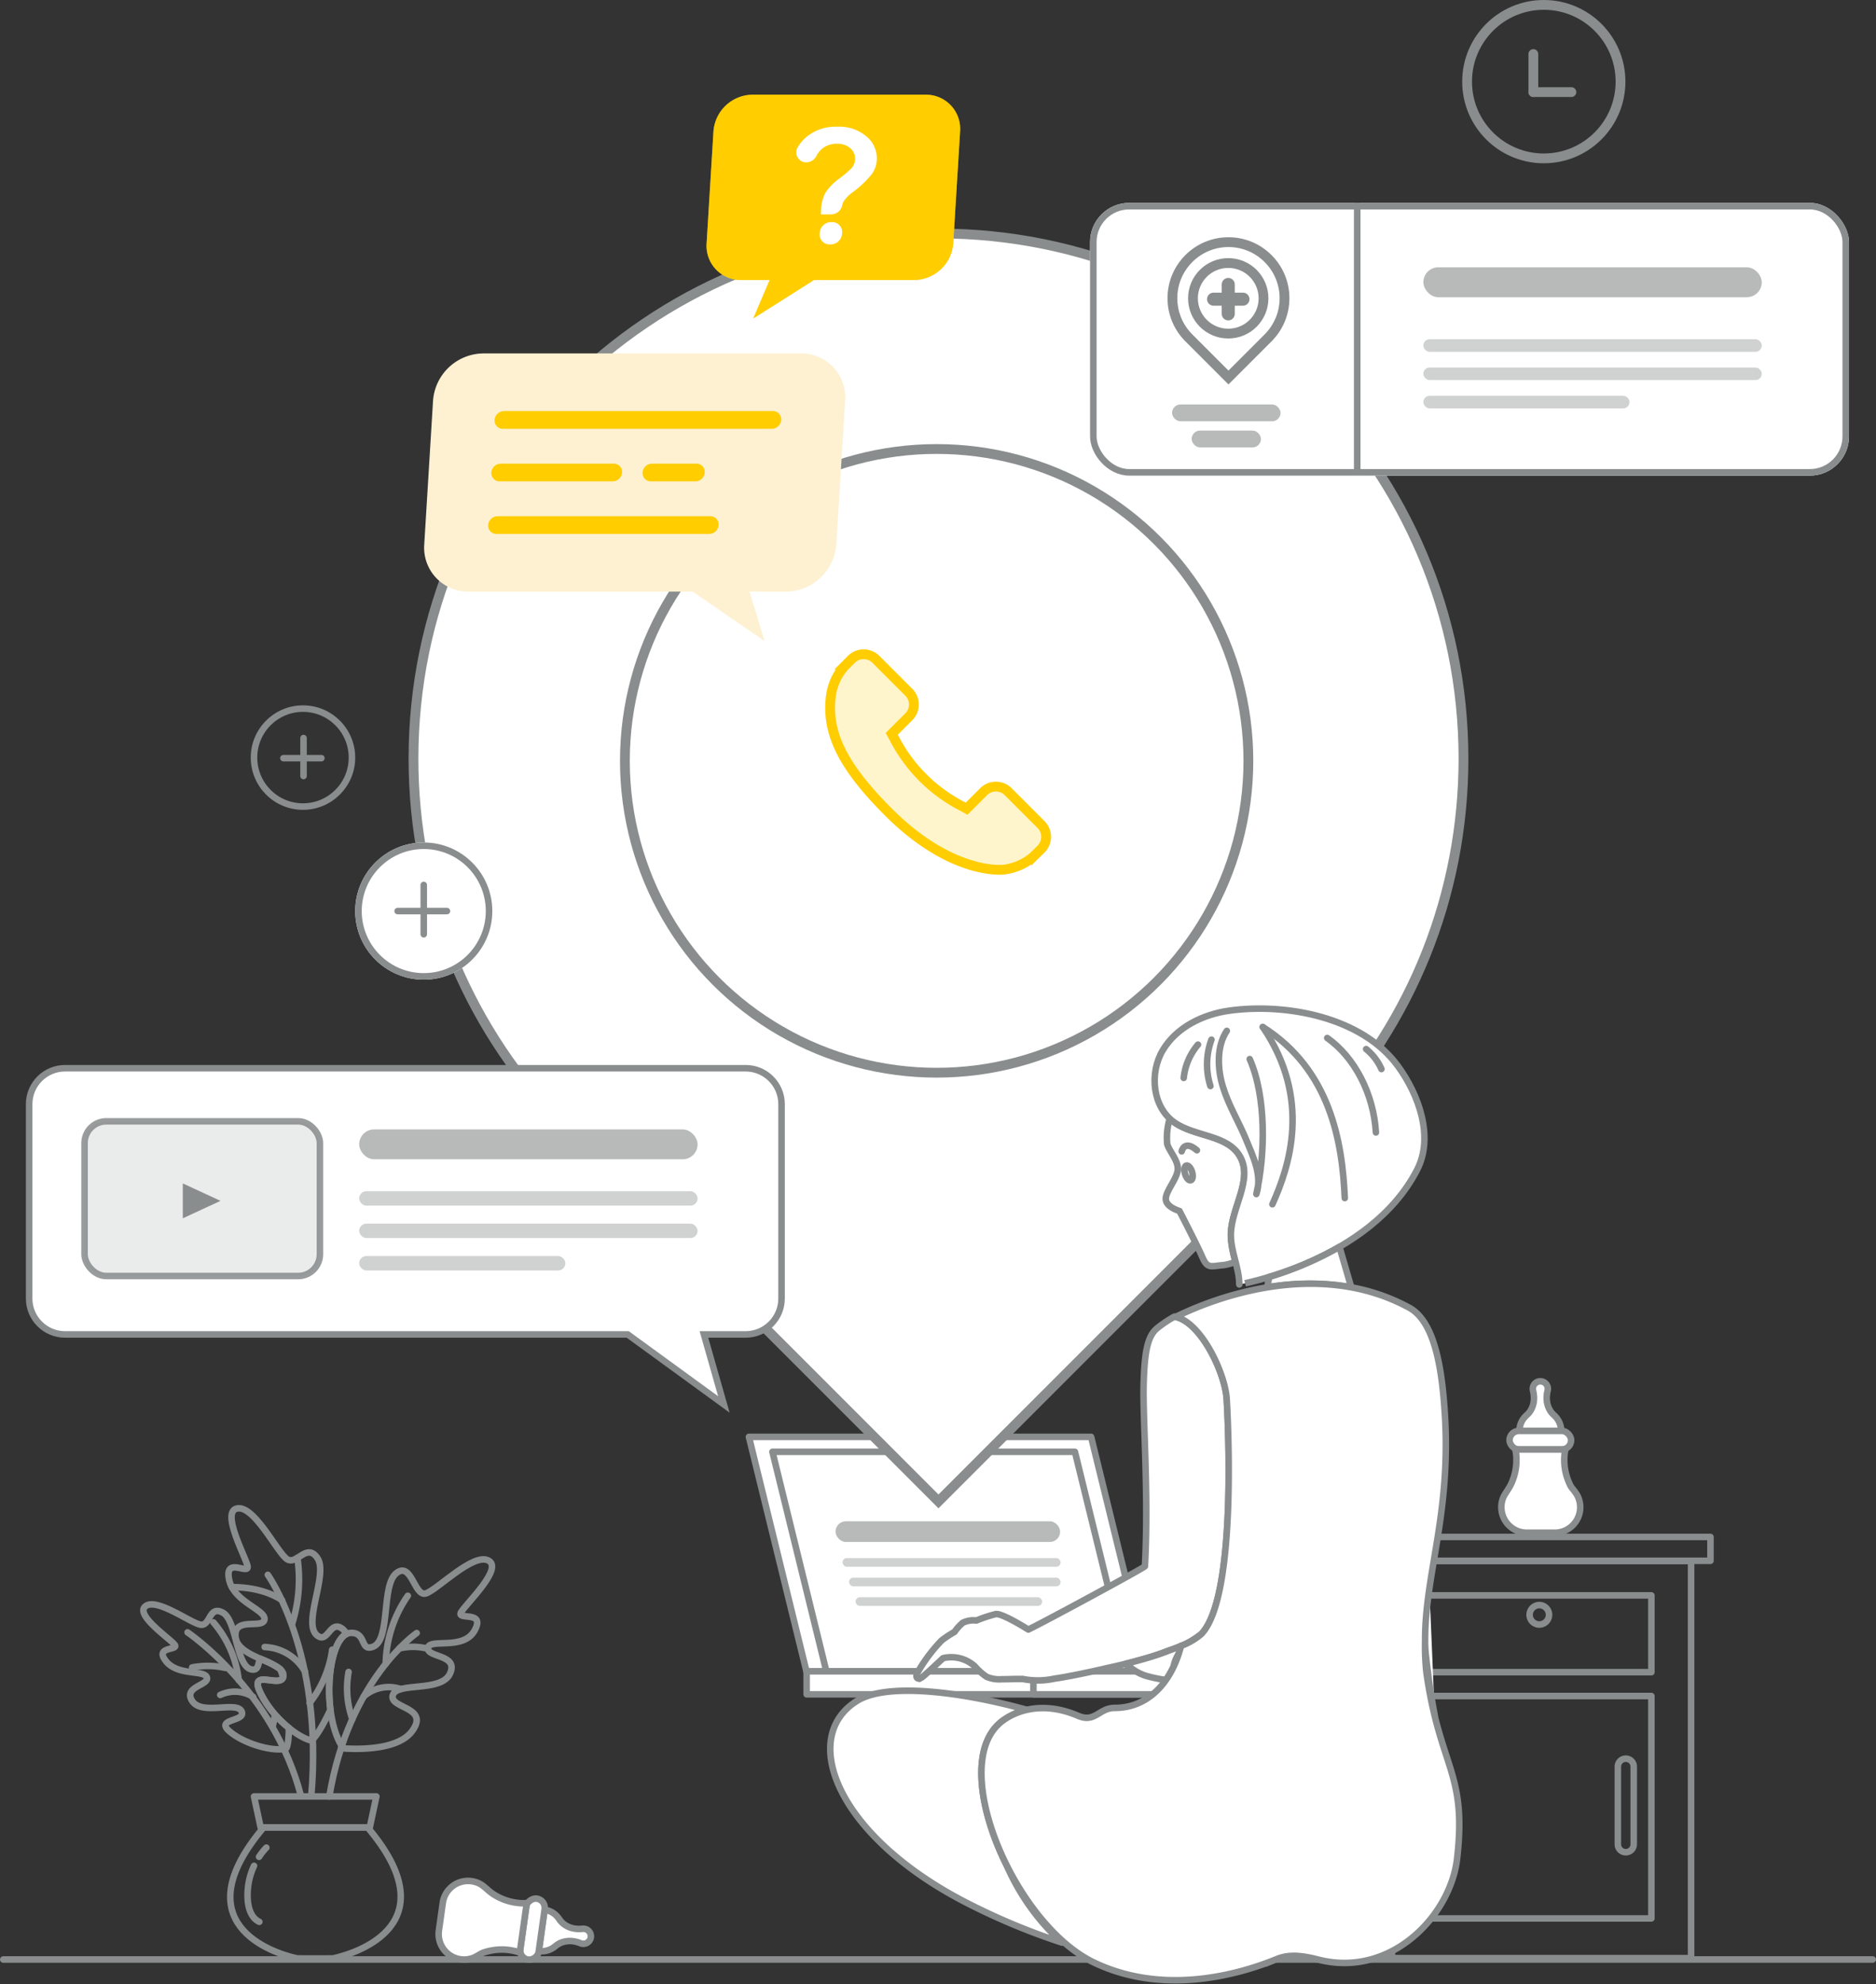 <svg xmlns="http://www.w3.org/2000/svg" width="287.347" height="303.818" viewBox="0 0 287.347 303.818">
    <rect x="0" y="0" width="287.347" height="303.818" fill="#333333" stroke="none"/>
    <defs>
        <style>
            .cls-1,.cls-19{fill:#fff}.cls-1,.cls-11,.cls-13,.cls-19,.cls-2,.cls-4,.cls-6{stroke:#898d8d}.cls-1,.cls-11,.cls-13,.cls-2,.cls-6{stroke-linecap:round}.cls-1,.cls-2{stroke-linejoin:round}.cls-11,.cls-13,.cls-2,.cls-24,.cls-4,.cls-6{fill:none}.cls-4,.cls-6{stroke-width:1.5px}.cls-8{fill:rgba(137,141,141,.6)}.cls-9{fill:rgba(137,141,141,.4)}.cls-11{stroke-width:2px}.cls-16{fill:#ffcd00}.cls-23{fill:#898d8d}.cls-22,.cls-23{stroke:none}
        </style>
    </defs>
    <g id="Group_1582" transform="translate(-44.035 -114)">
        <g id="Group_881" transform="translate(158.748 334.012)">
            <g id="freepik--Device--inject-2">
                <path id="Path_998" d="M-131.088 279.385H-183.5l8.81 35.9 52.41-.008z" class="cls-1" transform="translate(183.5 -279.385)"/>
                <path id="Path_999" d="M-132.261 282.5h-46.332l8.255 33.606h46.324z" class="cls-1" transform="translate(182.195 -280.215)"/>
                <path id="Rectangle_241" d="M0 0H76.731V3.524H0z" class="cls-1" transform="translate(8.841 35.896)"/>
                <path id="Rectangle_242" d="M0 0H42.01V3.524H0z" class="cls-1" transform="translate(43.571 35.896)"/>
            </g>
        </g>
        <g id="Group_855" transform="translate(254 349.335)">
            <g id="Group_854">
                <path id="Rectangle_237" d="M0 0H45.815V60.816H0z" class="cls-2" transform="translate(3.244 3.675)"/>
                <path id="Rectangle_238" d="M0 0H34.463V11.758H0z" class="cls-2" transform="translate(8.514 8.946)"/>
                <path id="Rectangle_239" d="M0 0H34.463V34.057H0z" class="cls-2" transform="translate(8.514 24.353)"/>
                <path id="Rectangle_240" d="M0 0H52.028V3.649H0z" class="cls-2"/>
                <path id="Path_947" d="M384.463 274.439a1.487 1.487 0 1 1-1.486-1.487 1.487 1.487 0 0 1 1.486 1.487z" class="cls-2" transform="translate(-357.164 -262.52)"/>
                <path id="Path_948" d="M416.575 346.209a1.216 1.216 0 0 1-1.216-1.216V333.1a1.216 1.216 0 0 1 1.216-1.217 1.217 1.217 0 0 1 1.216 1.217v11.893a1.217 1.217 0 0 1-1.216 1.216z" class="cls-2" transform="translate(-377.517 -297.935)"/>
            </g>
        </g>
        <g id="Floor" transform="translate(44.535 414.034)">
            <path id="Line_3" d="M286.347 0L0 0" class="cls-2"/>
        </g>
        <g id="Group_1526" transform="translate(0 -69.195)">
            <g id="Union_6" fill="#fff">
                <path d="M3615.165 134.888l-56.643-56.643-.435-.435-1.107-1.107.012-.013-.494-.527c-14.024-14.954-21.748-34.486-21.748-54.999 0-5.456.55-10.909 1.634-16.207 1.056-5.162 2.633-10.24 4.685-15.093 2.015-4.765 4.51-9.36 7.414-13.66 2.877-4.258 6.18-8.262 9.82-11.901 3.639-3.64 7.643-6.943 11.901-9.82 4.3-2.904 8.895-5.399 13.66-7.414 4.852-2.052 9.93-3.629 15.093-4.685 5.298-1.084 10.751-1.634 16.208-1.634 5.456 0 10.909.55 16.207 1.634 5.162 1.056 10.24 2.633 15.094 4.685 4.764 2.015 9.36 4.51 13.659 7.414 4.258 2.877 8.262 6.18 11.902 9.82 3.639 3.639 6.943 7.643 9.82 11.901 2.904 4.3 5.398 8.895 7.414 13.66 2.052 4.852 3.629 9.93 4.685 15.093 1.084 5.298 1.634 10.75 1.634 16.207 0 20.513-7.724 40.045-21.748 54.999l-.495.527.013.013-1.178 1.178-.288.288-56.719 56.72z" class="cls-22" transform="translate(-3427.383 278.195)"/>
                <path d="M3615.165 133.828l56.19-56.19.286-.287.771-.771.873-.93c13.893-14.814 21.545-34.164 21.545-54.486 0-5.406-.545-10.808-1.619-16.056-1.046-5.115-2.608-10.145-4.641-14.952-1.997-4.72-4.468-9.273-7.345-13.532-2.85-4.218-6.123-8.186-9.729-11.79-3.605-3.606-7.572-6.88-11.79-9.73-4.26-2.877-8.812-5.348-13.533-7.344-4.807-2.033-9.837-3.595-14.952-4.641-5.248-1.074-10.65-1.619-16.056-1.619-5.407 0-10.809.545-16.057 1.619-5.115 1.046-10.145 2.608-14.952 4.64-4.72 1.997-9.273 4.468-13.532 7.346-4.218 2.85-8.186 6.123-11.791 9.728-3.605 3.605-6.878 7.573-9.729 11.791-2.877 4.259-5.348 8.812-7.344 13.532-2.033 4.807-3.595 9.837-4.642 14.952-1.073 5.248-1.618 10.65-1.618 16.056 0 20.322 7.651 39.672 21.545 54.486l.865.923.705.705.002.002.002.002.43.43.002.001.001.002 56.113 56.113m0 2.121l-57.173-57.173-.437-.438-1.633-1.633.029-.03C3542.336 62.16 3534 42.637 3534 21.166 3534-23.663 3570.338-60 3615.165-60c44.826 0 81.165 36.338 81.165 81.164 0 21.472-8.337 40.995-21.951 55.512l.03.03-1.707 1.706-.289.288-57.248 57.249z" class="cls-23" transform="translate(-3427.383 278.195)"/>
            </g>
            <g id="Ellipse_259" class="cls-4" transform="translate(139 251.195)">
                <circle cx="48.5" cy="48.5" r="48.5" class="cls-22"/>
                <circle cx="48.5" cy="48.5" r="47.75" class="cls-24"/>
            </g>
            <g id="Group_1542" transform="translate(169 281.195)">
                <g id="Group_1542-2" transform="translate(2.189 2.184)">
                    <path id="Path_1705" fill="rgba(255,205,0,0.2)" stroke="#ffcd00" stroke-width="1.5px" d="M519.073 161.617l-5.109-5.11a2.665 2.665 0 0 0-3.756.071l-2.574 2.574-.508-.283a24.117 24.117 0 0 1-10.678-10.68c-.1-.172-.187-.338-.277-.5l1.727-1.725.849-.851a2.661 2.661 0 0 0 .068-3.756l-5.109-5.11a2.661 2.661 0 0 0-3.756.071l-1.44 1.448.04.039a8.32 8.32 0 0 0-1.187 2.093 8.675 8.675 0 0 0-.528 2.123c-.674 5.593 1.881 10.7 8.817 17.64 9.587 9.586 17.313 8.862 17.647 8.827a8.631 8.631 0 0 0 2.128-.535 8.3 8.3 0 0 0 2.085-1.181l.032.028 1.459-1.428a2.666 2.666 0 0 0 .07-3.755z" transform="translate(-486.734 -135.511)"/>
                </g>
            </g>
        </g>
        <g id="Group_1527" transform="translate(268 114)">
            <g id="Ellipse_259-2" class="cls-4">
                <circle cx="12.5" cy="12.5" r="12.5" class="cls-22"/>
                <circle cx="12.5" cy="12.5" r="11.75" class="cls-24"/>
            </g>
            <path id="Line_302" d="M0 5.83L0 0" class="cls-6" transform="translate(10.898 8.273)"/>
            <path id="Line_303" d="M0 0L0 5.83" class="cls-6" transform="rotate(90 1.312 15.415)"/>
        </g>
        <g id="Group_1530" transform="translate(-171.441 86)">
            <g id="Path_1704" fill="#fff" stroke-linecap="round">
                <path d="M106.91 51.978L92.316 41.356l-.132-.096H6c-3.033 0-5.5-2.467-5.5-5.5V6C.5 2.967 2.967.5 6 .5h104.246c3.033 0 5.5 2.467 5.5 5.5v29.76c0 3.033-2.467 5.5-5.5 5.5h-6.39l.182.637 2.872 10.08z" class="cls-22" transform="translate(219.441 191.065)"/>
                <path d="M6 1C3.243 1 1 3.243 1 6v29.76c0 2.757 2.243 5 5 5H92.347l.263.192 13.421 9.768-2.474-8.686-.363-1.274h7.052c2.757 0 5-2.243 5-5V6c0-2.757-2.243-5-5-5H6m0-1h104.246c3.314 0 6 2.686 6 6v29.76c0 3.314-2.686 6-6 6h-5.728l3.27 11.475L92.022 41.76H6c-3.314 0-6-2.686-6-6V6c0-3.314 2.686-6 6-6z" class="cls-23" transform="translate(219.441 191.065)"/>
            </g>
            <rect id="Rectangle_529" width="51.836" height="4.576" class="cls-8" rx="2.288" transform="translate(270.49 200.93)"/>
            <rect id="Rectangle_532" width="51.836" height="2.206" class="cls-9" rx="1.103" transform="translate(270.49 210.395)"/>
            <rect id="Rectangle_533" width="51.836" height="2.206" class="cls-9" rx="1.103" transform="translate(270.49 215.359)"/>
            <rect id="Rectangle_534" width="31.581" height="2.206" class="cls-9" rx="1.103" transform="translate(270.49 220.322)"/>
        </g>
        <g id="Group_1531" transform="translate(-8.441 -46)">
            <g id="Rectangle_528" class="cls-1" transform="translate(219.441 191.065)">
                <rect width="116.246" height="41.76" class="cls-22" rx="6"/>
                <rect width="115.246" height="40.76" x=".5" y=".5" class="cls-24" rx="5.5"/>
            </g>
            <rect id="Rectangle_529-2" width="51.836" height="4.576" class="cls-8" rx="2.288" transform="translate(270.49 200.93)"/>
            <rect id="Rectangle_530" width="16.617" height="2.576" class="cls-8" rx="1.288" transform="translate(232 221.93)"/>
            <rect id="Rectangle_531" width="10.617" height="2.576" class="cls-8" rx="1.288" transform="translate(235 225.93)"/>
            <rect id="Rectangle_532-2" width="51.836" height="1.924" class="cls-9" rx=".962" transform="translate(270.49 211.945)"/>
            <rect id="Rectangle_533-2" width="51.836" height="1.924" class="cls-9" rx=".962" transform="translate(270.49 216.274)"/>
            <rect id="Rectangle_534-2" width="31.581" height="1.924" class="cls-9" rx=".962" transform="translate(270.49 220.604)"/>
            <g id="Group_1528" transform="translate(124.687 -21.869)">
                <g id="Ellipse_259-3" class="cls-4" transform="translate(109.766 221.393)">
                    <circle cx="6.153" cy="6.153" r="6.153" class="cls-22"/>
                    <circle cx="6.153" cy="6.153" r="5.403" class="cls-24"/>
                </g>
                <g id="Union_6-2" fill="none">
                    <path d="M2.759 15.962l-.05-.05-.188-.188a9.335 9.335 0 1 1 13.621 0l-.2.2-.033.033-6.574 6.581z" class="cls-22" transform="translate(106.617 218.195)"/>
                    <path d="M9.335 20.416l5.526-5.526.031-.03.074-.074.086-.092c1.366-1.457 2.119-3.36 2.119-5.359 0-4.32-3.515-7.835-7.836-7.835C5.015 1.5 1.5 5.015 1.5 9.335c0 1.999.752 3.902 2.119 5.359l.077.082.074.075.002.002.003.002.045.046 5.515 5.515m0 2.122L2.76 15.962l-.05-.05-.188-.189.004-.003C.959 14.05 0 11.805 0 9.335 0 4.18 4.18 0 9.335 0c5.156 0 9.336 4.18 9.336 9.335 0 2.47-.96 4.715-2.525 6.385l.003.003-.196.197-.033.033-6.585 6.585z" class="cls-23" transform="translate(106.617 218.195)"/>
                </g>
                <g id="Group_1529">
                    <path id="Path_1690" d="M115.92 225.425v4.5" class="cls-11"/>
                    <path id="Path_1691" d="M115.92 225.425v4.5" class="cls-11" transform="rotate(90 115.92 227.676)"/>
                </g>
            </g>
            <path id="Path_1690-2" fill="none" stroke="#898d8d" d="M-3364.64 300.065v41.315" transform="translate(3625 -109)"/>
        </g>
        <g id="Group_852" transform="translate(98.338 243)">
            <g id="Ellipse_244" class="cls-1" transform="translate(.104)">
                <circle cx="10.5" cy="10.5" r="10.5" class="cls-22"/>
                <circle cx="10.5" cy="10.5" r="10" class="cls-24"/>
            </g>
            <path id="Path_945" d="M-3170.5-402v7.551" class="cls-13" transform="translate(3181.104 408.5)"/>
            <path id="Path_946" d="M0 7.551V0" class="cls-13" transform="rotate(90 1.827 12.327)"/>
        </g>
        <g id="Group_1492" transform="translate(82.338 222)">
            <g id="Ellipse_244-2" class="cls-2" transform="translate(.104)">
                <circle cx="8" cy="8" r="8" class="cls-22"/>
                <circle cx="8" cy="8" r="7.5" class="cls-24"/>
            </g>
            <path id="Path_945-2" d="M-3170.5-402v5.815" class="cls-13" transform="translate(3178.69 407.006)"/>
            <path id="Path_946-2" d="M0 5.815V0" class="cls-13" transform="rotate(90 1.418 9.505)"/>
        </g>
        <g id="Group_870" transform="translate(66 344.949)">
            <g id="Group_867" transform="translate(6.763 7.594)">
                <g id="Group_865">
                    <g id="Group_858" transform="translate(0 9.871)">
                        <path id="Path_975" d="M-647.145 371.684s13.148 8.845 17.379 25.069" class="cls-2" transform="translate(647.145 -370.158)"/>
                        <path id="Path_976" d="M-621.946 383.1a12.481 12.481 0 0 1 5.089.068.033.033 0 0 0 .013 0" class="cls-2" transform="translate(622.646 -376.202)"/>
                        <path id="Path_977" d="M-626.376 368.363a16.449 16.449 0 0 1 3.876 8.837" class="cls-2" transform="translate(630.339 -368.363)"/>
                        <path id="Path_978" d="M-626.153 392.259a5.272 5.272 0 0 0-5.049-.309" class="cls-2" transform="translate(636.208 -380.839)"/>
                        <path id="Path_979" d="M-638.4 400.767a8.984 8.984 0 0 0 .292-1.662" class="cls-2" transform="translate(651.464 -384.981)"/>
                    </g>
                    <g id="Group_864" transform="translate(6.546)">
                        <path id="Path_980" d="M-670.21 456.734c.156.035 5.446.035 5.6 0 3.883-.853 17.67-5.383 5.244-20.055h-15.909c-12.42 14.667 1.182 19.202 5.065 20.055z" class="cls-2" transform="translate(680.391 -395.422)"/>
                        <g id="Group_863" transform="translate(.243)">
                            <g id="Group_862">
                                <g id="Group_860" transform="translate(14.924 5.802)">
                                    <g id="Group_859">
                                        <path id="Path_981" d="M-672.325 371.918s-10.381 7.089-13.384 25.017" class="cls-2" transform="translate(685.709 -366.215)"/>
                                        <path id="Path_982" d="M-685.075 376.828a9.185 9.185 0 0 0-4.383-.048" class="cls-2" transform="translate(700.182 -368.722)"/>
                                        <path id="Path_983" d="M-679.365 359.5a18.82 18.82 0 0 0-3.381 10.419" class="cls-2" transform="translate(691.387 -359.505)"/>
                                        <path id="Path_984" d="M-680.417 391.315a5.8 5.8 0 0 1 5.669-1.117" class="cls-2" transform="translate(685.701 -375.917)"/>
                                        <path id="Path_985" d="M-663.47 392.1a14.118 14.118 0 0 1-.574-7.207" class="cls-2" transform="translate(666.996 -373.232)"/>
                                    </g>
                                </g>
                                <g id="Group_861">
                                    <path id="Path_986" d="M-651.162 352.51s8.564 11.978 6.655 33.878" class="cls-2" transform="translate(656.666 -349.922)"/>
                                    <path id="Path_987" d="M-640.846 356.6c4.929-.009 7.531 1.895 7.688 2.012" class="cls-2" transform="translate(640.846 -352.131)"/>
                                    <path id="Path_988" d="M-646.445 357.018a22.562 22.562 0 0 0 .825-10.141" class="cls-2" transform="translate(655.656 -346.877)"/>
                                    <path id="Path_989" d="M-642.292 380.334a7.448 7.448 0 0 0-6.179-3.756" class="cls-2" transform="translate(653.491 -362.932)"/>
                                    <path id="Path_990" d="M-657.535 385.634a16.955 16.955 0 0 0 3.458-8.157" class="cls-2" transform="translate(669.44 -363.418)"/>
                                </g>
                            </g>
                            <path id="Path_991" d="M-654.546 431.108h-16.717l-1.014-4.737h18.745z" class="cls-2" transform="translate(675.668 -389.849)"/>
                        </g>
                    </g>
                </g>
                <g id="Group_866" transform="translate(9.188 44.358)">
                    <path id="Path_992" d="M-632.244 449.493a10.594 10.594 0 0 0-.961 5.307c.108 1.3.586 2.728 1.769 3.268" class="cls-2" transform="translate(633.24 -446.706)"/>
                    <path id="Path_993" d="M-634.468 443.427a10.18 10.18 0 0 0-1.117 1.409" class="cls-2" transform="translate(637.349 -443.427)"/>
                </g>
            </g>
            <path id="Path_994" d="M-642.762 362.63c1.736-1.29 6.881 2.589 8.411 2.844s1.266-3.034 3.417-1.836 2.007 8.2 4.368 8.686c1.134.232 1.012-.914 1.324-1.644a12.964 12.964 0 0 1 3.1 1.616 11.5 11.5 0 0 1 .432 1.265c-.529 1.5-4.786-1.132-3.71 1.8a15.659 15.659 0 0 0 4.6 5.921c-.019 1.812-.208 3.128-.5 3.189-2.338.48-6.75-.955-8.717-2.783-2-1.855 2.743-1.353 1.968-2.957s-6.08.673-7.551-1.557 2.628-2.415 2.239-3.622-4.48-.188-6.286-2.513 2.1-1.56 1.333-2.52-6.166-4.6-4.428-5.889z" class="cls-2" transform="translate(643.104 -347.657)"/>
            <g id="Group_869" transform="translate(28.462 7.824)">
                <path id="Path_995" d="M-708.948 375.894c.04.067-.319.4.859.456 2.9.128 8.032-.052 9.966-2.685 2.762-3.758-3.583-3.431-2.96-5.506s7.433-.359 8.772-3.32-3.619-2.4-3.385-3.922 5.429.467 7.152-2.673-2.824-1.471-2.085-2.771 6.523-6.709 4.19-7.925-7.769 4.431-9.558 5.032-2.186-4.955-4.541-3.1-.838 10.24-3.58 11.273c-2.043.77-.921-2.232-3.44-2.124-3.42.145-4.58 11.897-1.39 17.265z" class="cls-2" transform="translate(710.822 -347.378)"/>
                <g id="Group_868" opacity="0.1">
                    <path id="Path_996" d="M-708.948 375.894c.04.067-.319.4.859.456 2.9.128 8.032-.052 9.966-2.685 2.762-3.758-3.583-3.431-2.96-5.506s7.433-.359 8.772-3.32-3.619-2.4-3.385-3.922 5.429.467 7.152-2.673-2.824-1.471-2.085-2.771 6.523-6.709 4.19-7.925-7.769 4.431-9.558 5.032-2.186-4.955-4.541-3.1-.838 10.24-3.58 11.273c-2.043.77-.921-2.232-3.44-2.124-3.42.145-4.58 11.897-1.39 17.265z" class="cls-2" transform="translate(710.822 -347.378)"/>
                </g>
            </g>
            <path id="Path_997" d="M-662.2 341.193c-.676-3.517 3.14-.532 2.835-2s-4.148-8.387-1.555-8.828 6.033 6.6 7.552 7.723 3.046-2.592 4.718-.107-2.348 10-.054 11.828c1.708 1.359 1.965-2.55 3.925-.965a2.083 2.083 0 0 1 .561.743c-2.061 1.035-3.076 6.62-2.447 11.585-1.284 2.752-2.615 4.822-3.051 4.7-2.8-.769-6.793-4.758-7.917-7.825-1.141-3.112 3.721.045 3.765-2.121s-6.964-2.624-7.329-5.853 4.181-1.17 4.426-2.693-4.753-2.67-5.429-6.187z" class="cls-2" transform="translate(675.312 -330.348)"/>
        </g>
        <g id="Group_1539" transform="translate(-36.812 57.733)">
            <g id="Group_1533" transform="translate(145.811 110.383)">
                <path id="Path_1692" fill="#fdf1d2" d="M154.83 136.666h48.694a6.726 6.726 0 0 1 6.773 7.214l-1.35 22.042a7.8 7.8 0 0 1-7.656 7.214h-5.639l2.3 7.567-11.019-7.567H152.6a6.725 6.725 0 0 1-6.772-7.214l1.35-22.042a7.8 7.8 0 0 1 7.652-7.214z" transform="translate(-145.811 -136.666)"/>
                <g id="Group_1532" transform="translate(9.803 8.828)">
                    <path id="Path_1693" d="M206.219 154.069h-41.183a1.267 1.267 0 0 1-1.276-1.359 1.469 1.469 0 0 1 1.442-1.359h41.183a1.267 1.267 0 0 1 1.276 1.359 1.468 1.468 0 0 1-1.442 1.359z" class="cls-16" transform="translate(-162.772 -151.351)"/>
                    <path id="Path_1694" d="M181.518 167.456h-17.3a1.267 1.267 0 0 1-1.276-1.359 1.468 1.468 0 0 1 1.442-1.359h17.3a1.266 1.266 0 0 1 1.276 1.359 1.468 1.468 0 0 1-1.442 1.359z" class="cls-16" transform="translate(-162.446 -156.691)"/>
                    <path id="Path_1695" d="M195.975 180.844H163.4a1.267 1.267 0 0 1-1.276-1.359 1.469 1.469 0 0 1 1.442-1.359h32.578a1.267 1.267 0 0 1 1.276 1.359 1.469 1.469 0 0 1-1.445 1.359z" class="cls-16" transform="translate(-162.119 -162.03)"/>
                    <path id="Path_1696" d="M209.549 167.456h-6.806a1.267 1.267 0 0 1-1.276-1.359 1.468 1.468 0 0 1 1.442-1.359h6.806a1.267 1.267 0 0 1 1.276 1.359 1.469 1.469 0 0 1-1.442 1.359z" class="cls-16" transform="translate(-177.812 -156.691)"/>
                </g>
            </g>
            <g id="Group_1538" transform="translate(189.066 70.767)">
                <g id="Group_1536">
                    <g id="Group_1534">
                        <path id="Path_1697" d="M251.329 70.767h-26.548a6.067 6.067 0 0 0-5.957 5.614l-1.05 17.152a5.233 5.233 0 0 0 5.27 5.613h4.388l-2.514 5.888 9.3-5.888h15.379a6.068 6.068 0 0 0 5.957-5.613l1.05-17.152a5.234 5.234 0 0 0-5.275-5.614z" class="cls-16" transform="translate(-217.763 -70.767)"/>
                    </g>
                    <g id="Group_1535" opacity="0.5">
                        <path id="Path_1698" d="M251.329 70.767h-26.548a6.067 6.067 0 0 0-5.957 5.614l-1.05 17.152a5.233 5.233 0 0 0 5.27 5.613h4.388l-2.514 5.888 9.3-5.888h15.379a6.068 6.068 0 0 0 5.957-5.613l1.05-17.152a5.234 5.234 0 0 0-5.275-5.614z" class="cls-16" transform="translate(-217.763 -70.767)"/>
                    </g>
                </g>
                <g id="Group_1537" transform="translate(13.749 4.907)">
                    <path id="Path_1699" fill="#fff" d="M247.649 91.019a1.732 1.732 0 0 1-1.683 1.331H244.4q.029-.669.038-.815a5.653 5.653 0 0 1 .651-2.482 8.284 8.284 0 0 1 2.129-2.19 16.286 16.286 0 0 0 1.886-1.594 2.261 2.261 0 0 0 .531-1.314 2.082 2.082 0 0 0-.693-1.71 2.944 2.944 0 0 0-2.1-.712 3.434 3.434 0 0 0-2.224.742 3.543 3.543 0 0 0-.9 1.124 1.767 1.767 0 0 1-1.746.976 1.53 1.53 0 0 1-1.107-2.329 6.18 6.18 0 0 1 1.377-1.6 6.935 6.935 0 0 1 4.613-1.521 6.462 6.462 0 0 1 4.59 1.539 4.372 4.372 0 0 1 1.52 3.583 4.151 4.151 0 0 1-.769 2.141 15.349 15.349 0 0 1-2.9 2.75 5.714 5.714 0 0 0-1.433 1.448 2.4 2.4 0 0 0-.214.633zm-3.433 4.315l.011-.189a1.741 1.741 0 0 1 1.714-1.615h.189a1.5 1.5 0 0 1 1.516 1.615l-.011.189a1.74 1.74 0 0 1-1.714 1.615h-.189a1.5 1.5 0 0 1-1.515-1.615z" transform="translate(-240.634 -78.929)"/>
                </g>
            </g>
        </g>
        <g id="Group_857" transform="translate(171.208 268.438)">
            <path id="Path_969" d="M-322.384 175.44c.058-4.115 3.443-8.382 1.4-11.957-1.91-3.349-6.911-2.991-10.062-5.213a6.46 6.46 0 0 1-.7-.578 10.245 10.245 0 0 0-.38 3.92c.392 1.229 1.877 2.688 1.576 4.158s-1.936 3.215-1.788 4.365 2.085 1.705 2.085 1.705 2.745 5.293 3.528 7.114 1.395 1.3 3.213 1.17a6.684 6.684 0 0 0 1.836-.52 16 16 0 0 1-.708-4.164z" class="cls-1" transform="translate(383.739 -140.854)"/>
            <g id="Group_856" transform="translate(53.821 20.982)">
                <path id="Path_951" d="M-328.254 165.548s.377-1.844 2.338-.164" class="cls-1" transform="translate(328.254 -164.677)"/>
                <path id="Path_952" d="M-326.369 170.759c.192.625.107 1.206-.192 1.3s-.687-.344-.879-.969-.107-1.2.186-1.291.694.334.885.96z" class="cls-1" transform="translate(327.964 -166.754)"/>
            </g>
            <path id="Path_953" d="M-333.486 294.524c-.889.357-1.8.667-2.7.944l-.039.011a3.318 3.318 0 0 0 .307 1.877 3.787 3.787 0 0 0 1.911 1.785 13.917 13.917 0 0 0 1.273-2.177 5.427 5.427 0 0 1 .8-2.006c.123-.377.236-.767.34-1.164-.588.247-1.218.49-1.892.73z" class="cls-1" transform="translate(385.33 -196.227)"/>
            <path id="Path_954" d="M-295.01 153.942c2.543-4.97.3-11.416-3.011-15.914-5.447-7.408-17-9.6-25.689-8.426-4.071.552-8.153 2.524-10.261 6.05s-1.605 8.7 1.752 11.067c3.151 2.223 8.152 1.864 10.062 5.213 2.039 3.575-1.345 7.842-1.4 11.957-.037 2.594 1.281 5.057 1.29 7.651-.003.001 20.024-3.464 27.257-17.598z" class="cls-1" transform="translate(384.914 -129.304)"/>
            <path id="Path_955" d="M-317.429 135.043c-1.577 2.354-1.457 5.815-.572 8.648s2.418 5.3 3.533 8.01 2.493 5.515 1.563 8.327c1.379-6.037 1.541-14.867-1.015-20.666" class="cls-1" transform="translate(378.166 -131.639)"/>
            <path id="Path_956" d="M-307.305 134.043c10.353 6.569 12.189 17.6 12.56 26.2" class="cls-1" transform="translate(373.552 -131.232)"/>
            <path id="Path_957" d="M-307.305 134.043c7.5 11.025 4.095 21.353 1.472 27.145" class="cls-1" transform="translate(373.552 -131.232)"/>
            <path id="Path_958" d="M-325.537 138.6a9.359 9.359 0 0 0-2.184 5.1" class="cls-1" transform="translate(381.859 -133.088)"/>
            <path id="Path_959" d="M-321.019 137.315a10.921 10.921 0 0 0-.16 7.1" class="cls-1" transform="translate(379.407 -132.563)"/>
            <path id="Path_960" d="M-290.666 136.88c4.225 2.979 7.108 8.572 7.46 14.468" class="cls-1" transform="translate(366.783 -132.386)"/>
            <path id="Path_961" d="M-280.613 139.75a8.163 8.163 0 0 1 2.34 3.055" class="cls-1" transform="translate(362.693 -133.554)"/>
            <path id="Path_962" d="M-349.273 317.21a25.937 25.937 0 0 0 12.485 17.238" class="cls-1" transform="translate(390.627 -205.753)"/>
            <path id="Path_963" d="M-343.536 313.556a9.353 9.353 0 0 0 6.671 8.574" class="cls-1" transform="translate(388.293 -204.267)"/>
            <path id="Path_964" d="M-313.014 302.5l-10.142 1.321c-.5.066-1.091.191-1.3.655a1.024 1.024 0 0 0 .369 1.154 2.918 2.918 0 0 0 1.2.48 69.061 69.061 0 0 0 13.427 1.744" class="cls-1" transform="translate(380.557 -199.77)"/>
            <path id="Path_965" d="M-306.465 373.635a36.656 36.656 0 0 1 10.236-3.088" class="cls-1" transform="translate(373.211 -227.453)"/>
            <path id="Path_966" d="M-312.924 228.19l-3.274 11.434" class="cls-1" transform="translate(377.171 -169.536)"/>
            <path id="Path_967" d="M-265.7 256.05c-1.387 10.523-.476 23.282 1.393 33.1" class="cls-1" transform="translate(356.896 -180.871)"/>
            <path id="Path_968" d="M-264.553 249.661l-.206 1.692" class="cls-1" transform="translate(356.243 -178.271)"/>
            <path id="Path_970" d="M-349.21 221.383c-.269-4.038-4.008-11.906-8-12.572a18.219 18.219 0 0 0-2.612 1.744c-1.52 1.216-1.981 3.637-2.112 8.752s.8 16.875.2 27.723c-.011.2-15.132 8.372-17.757 9.643-.033.016-.065.034-.1.05-1.015-.631-4.041-2.457-4.962-2.369a20.964 20.964 0 0 0-3 .989 3.707 3.707 0 0 0-2.071.339 6.771 6.771 0 0 0-1.268 1.4 17.047 17.047 0 0 0-1.984 1.312 24.885 24.885 0 0 0-3.729 4.992c-.27.572-.057.918.354.826l-.024.056c.008-.02.019-.037.027-.057a1.094 1.094 0 0 0 .4-.2c.436-.322 2.109-1.884 3.179-2.893.043-.011.084-.027.126-.037a5.382 5.382 0 0 1 4.744 1.263A9.427 9.427 0 0 0-386 263.95a4.849 4.849 0 0 0 2.29.384c.739 0 1.478-.021 2.217-.043q.514.011 1.029 0a11.91 11.91 0 0 0 4.874-.05c1.323-.176 4.527-.783 8.133-1.633 2.247-.478 4.476-1.041 6.673-1.714.9-.277 1.814-.588 2.7-.944a14.633 14.633 0 0 0 4.991-2.539c5.825-6.028 3.883-36.028 3.883-36.028z" class="cls-1" transform="translate(409.929 -161.652)"/>
            <path id="Path_971" d="M-336.509 299.024a14.03 14.03 0 0 0 1.185-2.059 5.427 5.427 0 0 1 .8-2.006q.185-.566.34-1.164-.872.368-1.884.729c-.889.357-1.8.667-2.7.944-1.269.389-2.55.733-3.836 1.056a7.552 7.552 0 0 0 3 1.852 22.405 22.405 0 0 0 3.095.648z" class="cls-1" transform="translate(387.917 -196.227)"/>
            <path id="Path_972" d="M-391.975 332.1c-4.253-8.519-5.6-17.992-.918-21.875a9.717 9.717 0 0 1 4.019-1.913c-9.782-2.731-21.337-4.252-25.979-1.4-9.161 5.62-3.051 21.143 17.659 31.4a100.826 100.826 0 0 0 13.7 5.638 34.482 34.482 0 0 1-8.481-11.85z" class="cls-1" transform="translate(418.992 -200.941)"/>
            <path id="Path_973" d="M-293.288 197.008c-.488-1.682-1.172-4.02-1.811-6.2a51.228 51.228 0 0 1-10.776 4.61c0 .031 0 .06-.009.092-.095.52-.189 1.029-.279 1.5a37.6 37.6 0 0 1 12.875-.002z" class="cls-1" transform="translate(373.088 -154.327)"/>
            <path id="Path_974" d="M-311.8 259.844a36.194 36.194 0 0 1-.2-4.822c-.06-10.146 4.027-19.554 3.01-34.954-.4-6.066-1.357-13.853-5.424-16.071-14.652-7.992-31.315-.827-35.795 1.4 3.921.871 7.55 8.556 7.815 12.531 0 0 1.942 30-3.884 36.026a10.036 10.036 0 0 1-3.1 1.807c-1.518 5.837-5.2 9.506-10.158 9.506-2.427 0-3 2.332-5.625 1.205-5.625-2.411-9.859-.649-11.852 1-8.236 6.83 2.172 30.96 14.263 36.763 10.791 5.179 22.366 1.807 28.067-.526 2.04-.835 4.2-.439 6.338.1 11.2 2.834 20.237-6.809 21.241-15.447 1.544-13.262-2.61-13.853-4.696-28.518z" class="cls-1" transform="translate(403.111 -158.193)"/>
        </g>
        <g id="Group_1540" transform="translate(-11.511)">
            <path id="Path_1700" d="M421.813 430.082a3.646 3.646 0 0 1-.377-.385 3.32 3.32 0 0 1-.383-.6 3.8 3.8 0 0 1-.352-2.057 4.365 4.365 0 0 1 .118-.7 1.132 1.132 0 0 0 .043-.295 1.153 1.153 0 1 0-2.307 0 1.382 1.382 0 0 0 .039.3 4.849 4.849 0 0 1 .14 1.009 3.911 3.911 0 0 1-.068.848 3.533 3.533 0 0 1-.207.688 3.394 3.394 0 0 1-.277.53 3.2 3.2 0 0 1-.28.374 2.516 2.516 0 0 1-.218.223 3.692 3.692 0 0 0-.646.721 3.166 3.166 0 0 0-.525 1.752h6.387a3.219 3.219 0 0 0-1-2.318c-.024-.031-.055-.061-.087-.09z" class="cls-19" transform="translate(-128.229 -99.393)"/>
            <rect id="Rectangle_535" width="9.435" height="2.844" class="cls-19" rx="1.422" transform="translate(286.762 333.096)"/>
            <path id="Path_1701" d="M421.1 454.389a2.976 2.976 0 0 1-.335-.539 9.18 9.18 0 0 1-.7-2.049 8.475 8.475 0 0 1-.08-3c.018-.115.038-.23.066-.343H412.4a6.964 6.964 0 0 1 .163 1.645 8.56 8.56 0 0 1-.884 3.777c-.293.588-.7 1.1-1.016 1.678a3.7 3.7 0 0 0-.41 1.734 3.908 3.908 0 0 0 3.908 3.908h4.262a3.9 3.9 0 0 0 3.372-5.877 9.8 9.8 0 0 0-.695-.934z" class="cls-19" transform="translate(-124.744 -112.514)"/>
        </g>
        <g id="Group_1541" transform="rotate(98 176 299.85)">
            <path id="Path_1700-2" d="M421.813 430.082a3.646 3.646 0 0 1-.377-.385 3.32 3.32 0 0 1-.383-.6 3.8 3.8 0 0 1-.352-2.057 4.365 4.365 0 0 1 .118-.7 1.132 1.132 0 0 0 .043-.295 1.153 1.153 0 1 0-2.307 0 1.382 1.382 0 0 0 .039.3 4.849 4.849 0 0 1 .14 1.009 3.911 3.911 0 0 1-.068.848 3.533 3.533 0 0 1-.207.688 3.394 3.394 0 0 1-.277.53 3.2 3.2 0 0 1-.28.374 2.516 2.516 0 0 1-.218.223 3.692 3.692 0 0 0-.646.721 3.166 3.166 0 0 0-.525 1.752h6.387a3.219 3.219 0 0 0-1-2.318c-.024-.031-.055-.061-.087-.09z" class="cls-19" transform="translate(-128.229 -99.393)"/>
            <rect id="Rectangle_535-2" width="9.435" height="2.844" class="cls-19" rx="1.422" transform="translate(286.762 333.096)"/>
            <path id="Path_1701-2" d="M421.1 454.389a2.976 2.976 0 0 1-.335-.539 9.18 9.18 0 0 1-.7-2.049 8.475 8.475 0 0 1-.08-3c.018-.115.038-.23.066-.343H412.4a6.964 6.964 0 0 1 .163 1.645 8.56 8.56 0 0 1-.884 3.777c-.293.588-.7 1.1-1.016 1.678a3.7 3.7 0 0 0-.41 1.734 3.908 3.908 0 0 0 3.908 3.908h4.262a3.9 3.9 0 0 0 3.372-5.877 9.8 9.8 0 0 0-.695-.934z" class="cls-19" transform="translate(-124.744 -112.514)"/>
        </g>
        <rect id="Rectangle_536" width="34.407" height="3.169" class="cls-8" rx="1.585" transform="translate(172.012 346.934)"/>
        <rect id="Rectangle_537" width="33.407" height="1.333" class="cls-9" rx=".666" transform="translate(173.082 352.564)"/>
        <rect id="Rectangle_538" width="32.407" height="1.333" class="cls-9" rx=".666" transform="translate(174.082 355.563)"/>
        <rect id="Rectangle_539" width="28.581" height="1.333" class="cls-9" rx=".666" transform="translate(175.082 358.561)"/>
        <rect id="Rectangle_544" width="36.051" height="23.683" fill="rgba(137,141,141,0.2)" stroke="#898d8d" opacity="0.86" rx="3.331" transform="translate(56.986 285.695)"/>
        <path id="Path_1703" fill="#898d8d" d="M-305 155.036v-2.671l2.885 1.335 2.885 1.335-2.885 1.335-2.885 1.337z" transform="translate(377.038 142.837)"/>
    </g>
</svg>
